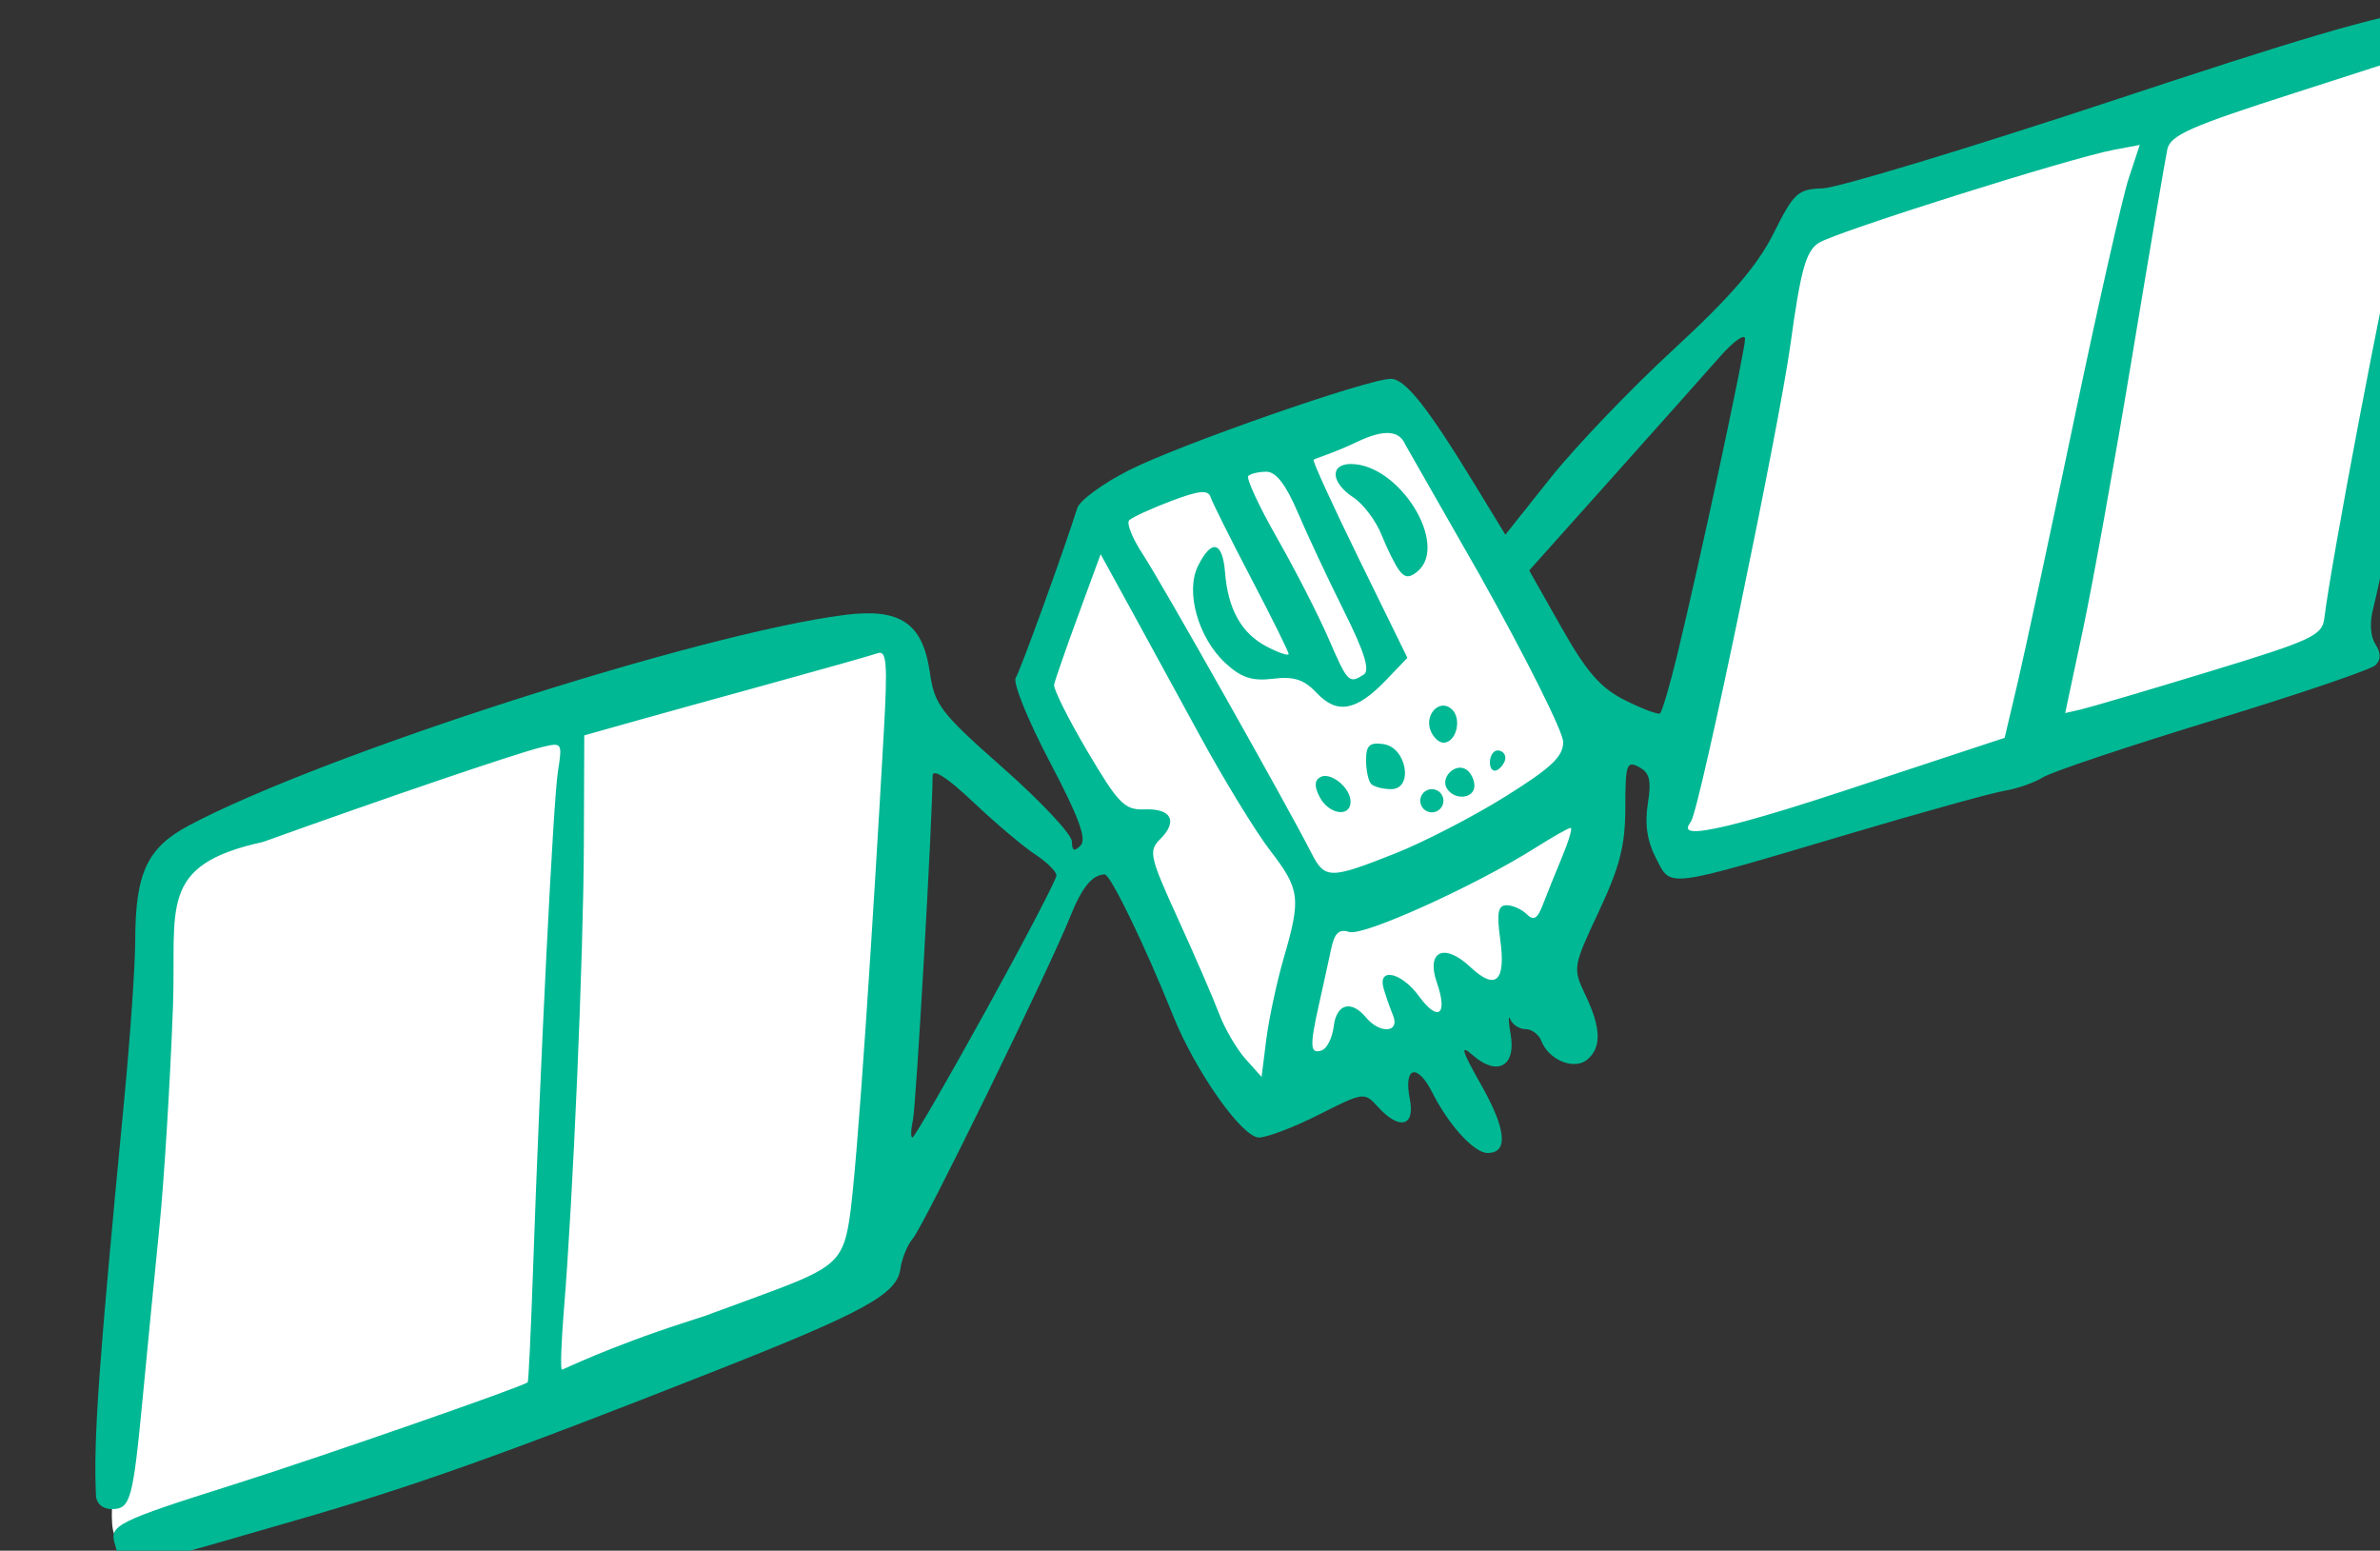<?xml version="1.0" ?><svg height="172.94mm" viewBox="0 0 265.464 172.94" width="265.464mm" xmlns="http://www.w3.org/2000/svg">
    <rect x="0" y="0" width="265.464" height="172.94" fill="#333333" stroke="none"/>
    <path d="m 26522.262,2306.465 -276.979,84.113 -53.615,260.098 c 0,0 1.668,6.759 5.771,5.758 4.103,-1.001 278.231,-85.74 278.231,-85.74 z m -442.01,159.842 -126.773,44.121 -28.651,74.35 95.34,179.74 119.33,-54.135 20.932,-91.498 z m -215.977,97.41 c -5.911,0.939 -226.702,57.891 -251.111,67.967 -24.408,10.076 -52.78,21.779 -55.84,30.416 -3.059,8.636 -16.619,213.534 -20.304,250.647 -3.686,37.112 -0.197,32.108 14.185,29.227 0,0 298.398,-108.395 300.971,-117.156 2.573,-8.762 18.01,-262.038 12.099,-261.1 z" fill="#FFFFFF" transform="translate(133.928,-76.182) matrix(0.265,0,0,0.265,-6888.404,-532.104)"/>
    <path d="m 25536.823,2944.855 c -2.202,-7.439 1.347,-9.285 49.448,-24.455 35.54,-11.208 122.337,-41.373 124.435,-43.245 0.346,-0.31 1.365,-21.784 2.259,-47.717 2.988,-86.559 8.499,-196.88 10.455,-209.379 1.917,-12.237 1.845,-12.335 -7.332,-10.062 -10.696,2.651 -64.881,21.095 -116.787,39.756 -44.665,9.749 -36.378,27.639 -37.916,69.498 -1.147,31.135 -3.704,72.719 -5.683,92.403 -1.979,19.685 -5.133,51.917 -7.012,71.629 -4.159,43.636 -5.162,47.24 -13.139,47.24 -3.721,0 -6.405,-2.331 -6.564,-5.7 -1.111,-23.766 1.096,-54.752 11.765,-165.345 2.593,-26.879 4.735,-57.562 4.755,-68.186 0.04,-28.481 5.018,-39.118 22.612,-48.481 56.049,-29.825 214.906,-80.814 276.059,-88.604 23.234,-2.962 32.762,3.426 35.752,23.968 2.039,13.999 4.386,17.073 31.02,40.596 15.848,13.999 28.815,27.853 28.815,30.788 0,3.937 0.956,4.381 3.646,1.688 2.69,-2.69 -0.713,-11.932 -12.986,-35.243 -9.15,-17.378 -15.591,-33.259 -14.316,-35.287 1.981,-3.147 20.228,-53.483 25.906,-71.46 1.021,-3.228 10.829,-10.407 21.794,-15.956 21.384,-10.817 100.569,-38.448 110.192,-38.448 6.08,0 15.491,11.91 35.991,45.554 l 12.213,20.044 18.961,-23.839 c 10.429,-13.112 33.736,-37.464 51.793,-54.114 24.051,-22.177 35.319,-35.248 42.13,-48.87 8.565,-17.129 10.2,-18.622 20.701,-18.94 6.273,-0.197 61.253,-16.826 122.176,-36.968 146.803,-48.535 157.621,-49.491 153.398,-13.554 -2.149,18.297 -39.001,209.257 -43.787,226.899 -1.652,6.096 -1.35,11.985 0.797,15.387 2.401,3.807 2.432,6.556 0.09,8.892 -1.86,1.86 -32.617,12.305 -68.344,23.211 -35.733,10.908 -67.896,21.674 -71.481,23.924 -3.584,2.253 -10.914,4.828 -16.29,5.725 -5.376,0.899 -34.699,9.026 -65.159,18.062 -78.722,23.35 -75.087,22.891 -81.593,10.307 -3.711,-7.172 -4.795,-14.402 -3.437,-22.895 1.575,-9.838 0.8,-13.051 -3.732,-15.467 -5.166,-2.754 -5.721,-1.107 -5.732,16.98 0,15.971 -2.263,24.846 -11.129,43.78 -10.97,23.423 -11.047,23.905 -5.691,35.133 6.661,13.972 6.888,22.187 0.751,27.282 -5.464,4.533 -16.191,0.146 -19.272,-7.883 -1.051,-2.737 -4.033,-4.977 -6.628,-4.977 -2.595,0 -5.473,-1.833 -6.4,-4.071 -0.924,-2.241 -0.866,0.669 0.132,6.465 2.277,13.288 -5.7,17.579 -15.97,8.589 -5.539,-4.848 -4.784,-2.236 3.684,12.753 10.446,18.492 11.341,28.393 2.564,28.393 -5.643,0 -16.29,-11.619 -23.234,-25.356 -6.405,-12.67 -12.242,-11.027 -9.504,2.675 2.315,11.572 -4.419,13.217 -13.417,3.274 -5.702,-6.302 -5.98,-6.265 -24.844,3.257 -10.495,5.298 -21.847,9.632 -25.23,9.632 -7.136,0 -26.781,-27.88 -36.19,-51.367 -11.663,-29.112 -26.333,-59.404 -28.74,-59.355 -5.274,0.121 -9.614,5.432 -14.57,17.869 -8.686,21.799 -61.57,129.987 -66.093,135.206 -2.328,2.688 -4.733,8.513 -5.345,12.946 -1.467,10.622 -14.941,18.045 -77.675,42.798 -90.107,35.551 -127.585,48.882 -178.47,63.487 -53.838,15.45 -70.885,21.686 -73.459,12.992 z m 248.185,-95.536 c 52.074,-19.294 57.524,-18.887 60.968,-39.858 3.511,-21.377 10.49,-133.037 14.596,-205.638 1.657,-29.3 1.23,-34.844 -2.579,-33.498 -2.512,0.887 -23.625,6.859 -46.919,13.271 -23.294,6.412 -50.051,13.83 -59.459,16.484 l -17.103,4.826 -0.177,46.336 c -0.177,46.607 -4.538,148.453 -8.395,195.39 -1.141,13.886 -1.515,25.227 -0.83,25.198 0.68,-0.024 18.826,-9.207 51.687,-19.85 z m 118.658,-128.817 c 16.27,-29.498 29.583,-54.986 29.583,-56.64 0,-1.652 -4.032,-5.639 -8.962,-8.863 -4.925,-3.225 -16.655,-13.136 -26.061,-22.026 -11.032,-10.424 -17.105,-14.324 -17.105,-10.983 0,17.383 -6.937,138.771 -8.276,144.819 -0.892,4.032 -0.98,7.33 -0.199,7.33 0.789,0 14.743,-24.137 31.015,-53.637 z m 125.247,-21.874 c 7.35,-25.285 6.891,-28.909 -5.742,-45.315 -6.093,-7.91 -19.46,-29.774 -29.705,-48.589 -10.246,-18.815 -23.802,-43.626 -30.125,-55.138 l -11.495,-20.926 -9.469,25.813 c -5.21,14.199 -9.759,27.282 -10.113,29.073 -0.353,1.791 5.955,14.422 14.018,28.066 13.09,22.15 15.668,24.767 24.087,24.435 11.246,-0.445 14.11,4.946 6.61,12.445 -5.064,5.065 -4.563,7.321 7.5,33.772 7.11,15.59 14.857,33.476 17.214,39.749 2.359,6.27 7.348,14.827 11.089,19.013 l 6.802,7.612 1.999,-15.834 c 1.1,-8.706 4.4,-24.085 7.33,-34.175 z m 21.026,28.833 c 1.137,-9.62 7.365,-11.367 13.629,-3.822 5.826,7.018 14.356,6.407 11.381,-0.814 -1.29,-3.135 -3.083,-8.267 -3.985,-11.404 -2.61,-9.07 7.507,-6.859 14.873,3.252 8.057,11.059 12.277,7.885 7.549,-5.676 -4.647,-13.329 3.079,-16.951 14.088,-6.605 10.681,10.033 14.994,6.101 12.585,-11.475 -1.56,-11.369 -0.974,-14.519 2.687,-14.519 2.573,0 6.383,1.706 8.468,3.788 2.88,2.881 4.506,1.903 6.78,-4.071 1.646,-4.325 5.29,-13.359 8.101,-20.078 2.81,-6.72 4.42,-12.218 3.58,-12.218 -0.841,0 -7.573,3.814 -14.963,8.479 -25.219,15.922 -72.299,37.205 -78.174,35.341 -4.368,-1.388 -6.255,0.401 -7.71,7.309 -1.06,5.029 -3.308,15.291 -4.996,22.805 -4.046,18.004 -3.876,21.356 1.003,19.753 2.239,-0.735 4.536,-5.256 5.104,-10.045 z m 25.811,-72.826 c 12.117,-4.804 33.023,-15.607 46.462,-24.01 19.442,-12.152 24.413,-16.86 24.323,-23.032 -0.07,-4.266 -15.855,-35.824 -35.099,-70.131 l -31.382,-54.989 c -2.29,-5.347 -7.879,-7.071 -20.634,-0.925 -9.023,4.348 -17.441,6.866 -17.944,7.362 -0.504,0.494 8.176,19.45 19.287,42.126 l 20.2,41.229 -9.025,9.417 c -12.421,12.965 -20.564,14.483 -29.084,5.42 -5.387,-5.732 -9.588,-7.108 -18.431,-6.035 -8.865,1.073 -13.41,-0.425 -20.1,-6.627 -11.398,-10.566 -16.878,-29.975 -11.513,-40.799 5.722,-11.551 10.347,-10.47 11.401,2.666 1.256,15.665 6.961,25.757 17.703,31.311 4.992,2.583 9.075,3.944 9.075,3.03 0,-0.916 -7.107,-15.25 -15.791,-31.851 -8.684,-16.601 -16.381,-32.015 -17.103,-34.25 -1.003,-3.103 -4.954,-2.688 -16.641,1.749 -8.431,3.201 -16.339,6.835 -17.581,8.073 -1.241,1.241 1.401,7.785 5.869,14.541 7.555,11.423 60.572,105.379 70.817,125.499 5.636,11.069 7.812,11.081 35.191,0.221 z m -31.622,-23.651 c -2.343,-4.376 -2.336,-6.964 0.02,-8.425 4.258,-2.631 12.896,4.237 12.896,10.255 0,6.7 -9.046,5.417 -12.927,-1.83 z m 42.248,1.432 c 0,-2.688 2.2,-4.887 4.887,-4.887 2.688,0 4.886,2.199 4.886,4.887 0,2.688 -2.198,4.887 -4.886,4.887 -2.687,0 -4.887,-2.199 -4.887,-4.887 z m 11.228,-5.17 c -2.844,-4.601 3.434,-10.881 8.037,-8.037 1.946,1.204 3.54,4.301 3.54,6.883 0,5.486 -8.385,6.321 -11.577,1.153 z m -31.863,-1.889 c -1.195,-1.195 -2.173,-5.693 -2.173,-10.001 0,-6.253 1.473,-7.619 7.33,-6.786 9.813,1.393 12.779,18.959 3.205,18.959 -3.406,0 -7.167,-0.977 -8.362,-2.172 z m 49.956,-9.039 c 0,-2.793 1.466,-5.08 3.257,-5.08 1.791,0 3.258,1.381 3.258,3.067 0,1.686 -1.467,3.971 -3.258,5.08 -1.791,1.107 -3.257,-0.271 -3.257,-3.067 z m -24.97,-13.444 c -2.715,-7.076 4.178,-13.73 9.112,-8.797 4.172,4.171 1.586,13.904 -3.69,13.904 -1.906,0 -4.345,-2.297 -5.422,-5.107 z m -13.148,-67.343 c -1.729,-2.263 -5.08,-8.992 -7.447,-14.954 -2.368,-5.962 -7.743,-13.095 -11.949,-15.851 -9.406,-6.16 -9.973,-14.033 -1.015,-14.033 20.444,0 41.518,34.043 28.011,45.254 -3.351,2.781 -5.235,2.676 -7.6,-0.415 z m 187.986,92.438 66.787,-22.038 5.343,-22.595 c 2.937,-12.428 13.62,-62.18 23.744,-110.561 10.122,-48.381 20.513,-94.353 23.089,-102.16 l 4.684,-14.194 -10.966,2.058 c -18.269,3.426 -117.104,34.607 -124.158,39.167 -5.405,3.497 -7.552,11.226 -11.929,42.954 -4.77,34.58 -37.891,194.16 -41.763,200.426 -1.994,3.228 -11.064,12.098 65.169,-13.055 z m -71.051,-56.826 c 9.638,-39.736 28.702,-128.57 28.576,-133.137 -0.07,-2.38 -4.834,1.019 -10.59,7.553 -5.757,6.534 -26.171,29.444 -45.366,50.91 l -34.902,39.03 13.598,24.022 c 10.652,18.815 16.456,25.454 26.757,30.612 7.235,3.624 13.85,6.106 14.7,5.517 0.848,-0.589 4.102,-11.619 7.227,-24.508 z m 224.178,6.847 c 42.961,-13.082 47.329,-15.106 48.213,-22.334 2.995,-24.525 25.144,-140.897 33.442,-175.734 16.909,-70.976 16.041,-65.843 10.791,-63.827 -2.597,0.997 -28.131,9.302 -56.74,18.456 -43.71,13.987 -52.268,17.769 -53.56,23.678 -0.846,3.868 -7.487,42.952 -14.758,86.852 -7.268,43.902 -16.597,95.709 -20.729,115.126 l -7.516,35.304 6.807,-1.566 c 3.745,-0.86 28.066,-8.039 54.05,-15.954 z m -356.14,1.368 c 2.781,-1.769 0.451,-9.305 -8.291,-26.83 -6.687,-13.403 -15.433,-32.066 -19.435,-41.474 -4.95,-11.631 -9.159,-17.104 -13.159,-17.104 -3.235,0 -6.681,0.799 -7.655,1.774 -0.976,0.975 4.488,12.762 12.143,26.194 7.653,13.429 17.37,32.398 21.593,42.153 8.07,18.644 8.622,19.216 14.804,15.287 z" fill="#00B894" transform="translate(133.928,-76.182) matrix(0.265,0,0,0.265,-6888.404,-532.104)"/>
</svg>